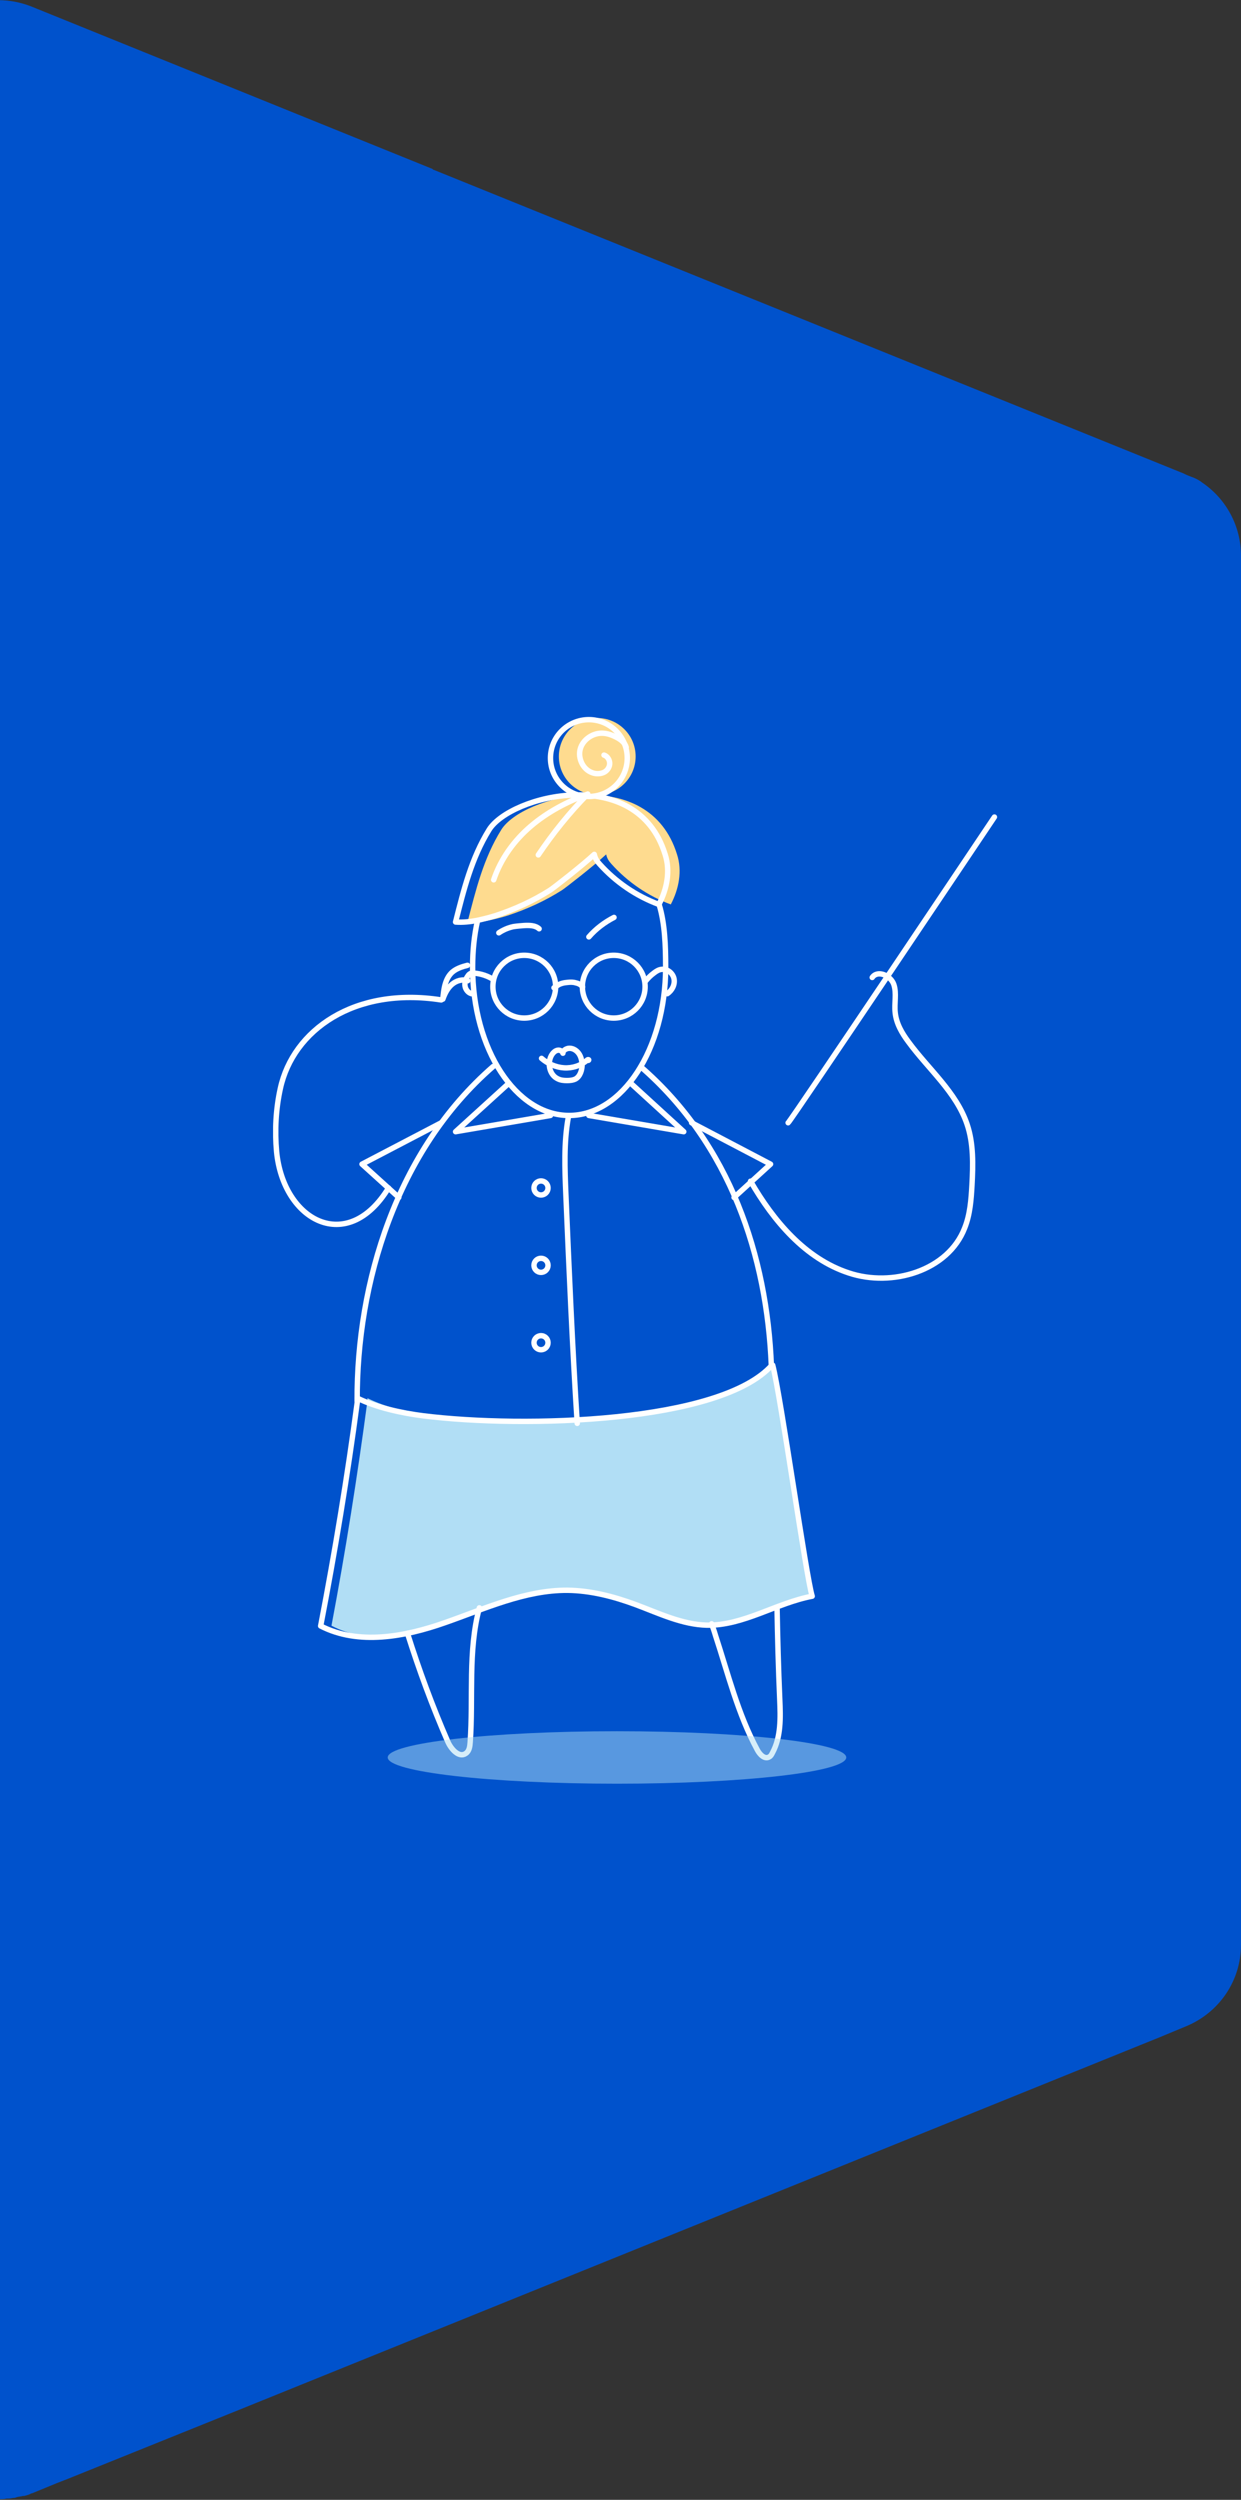 <svg width="459" height="924" viewBox="0 0 459 924" fill="none" xmlns="http://www.w3.org/2000/svg">
<rect x="0" y="0" width="459" height="924" fill="#333333" stroke="none"/>
<path d="M444.652 178.383C443.456 177.425 442.021 176.707 440.587 176.228L439.391 175.749C438.673 175.51 437.956 175.031 437.239 174.791L160.319 62.733C160.08 62.733 160.08 62.733 160.08 62.494L11.576 2.394C3.685 -0.718 -4.924 -0.718 -12.816 2.394L-123.775 47.409L-124.492 47.649L-164.189 63.691L-439.913 175.51C-442.065 176.228 -443.739 177.186 -445.652 178.383C-454.5 184.369 -460 194.425 -460 205.44V224.355V642.658V718.8C-460 731.969 -451.869 743.941 -439.673 748.969L-423.651 755.434C-421.26 756.392 -207.233 843.069 -95.557 888.084L-36.49 912.028C-36.251 912.028 -36.012 912.267 -36.012 912.267L-34.338 912.986C-33.62 913.225 -32.903 913.465 -32.425 913.704L-31.707 913.943C-30.99 914.183 -30.512 914.422 -30.033 914.662L-29.555 914.901C-29.316 914.901 -29.316 914.901 -29.316 914.901L-12.576 921.605C-12.576 921.605 -12.576 921.605 -12.337 921.605C-11.381 921.845 -10.424 922.324 -9.707 922.563C-9.468 922.563 -9.468 922.563 -9.228 922.563C-8.511 922.803 -7.794 923.042 -6.837 923.042C-6.598 923.042 -6.359 923.042 -5.881 923.282C-5.163 923.282 -4.446 923.521 -3.967 923.521C-3.728 923.521 -3.489 923.521 -3.25 923.521C-2.294 923.521 -1.337 923.76 -0.38 923.76C0.576 923.76 1.533 923.76 2.489 923.521C2.728 923.521 2.967 923.521 3.207 923.521C3.924 923.521 4.641 923.282 5.12 923.282C5.359 923.282 5.598 923.282 6.076 923.042C6.794 922.803 7.75 922.803 8.468 922.563C8.707 922.563 8.707 922.563 8.946 922.563C9.902 922.324 10.859 922.084 11.576 921.605C11.576 921.605 11.576 921.605 11.816 921.605L21.142 917.774L25.446 916.098L89.056 890.478L428.869 753.04L438.673 748.969C450.869 743.941 459 732.208 459 718.8V700.123V238.004V205.44C459 194.425 453.5 184.369 444.652 178.383Z" fill="#0052CC"/>
<g clip-path="url(#clip0)">
<path d="M285.8 504.6C267.2 525.9 196.3 528 159.6 523.3C151.9 522.3 142.9 520.3 135.9 516.8V517.8C132.2 545.6 127.8 573.4 122.6 600.9C136.3 608.1 153 604.9 167.5 599.7C182.1 594.5 196.5 587.6 211.9 587.7C220.3 587.8 228.6 590 236.5 593C244.9 596.2 253.3 600.4 262.3 600.6C275.5 600.8 287.3 592.4 300.3 589.9C298.1 583 289 516.6 286 504.5H285.8V504.6Z" fill="#B1DEF5"/>
<path d="M180.9 340.2C183.2 339.7 185.6 339.1 187.8 338.4C194.8 336.1 201.6 333 207.9 329C209 328.3 219.7 320 224.2 315.8C224.5 317.2 225.1 318.2 226.1 319.3C232.1 326 239.7 331.2 248.1 334.3C251.1 328.6 252.4 321.9 250.4 315.8C240 282.1 193.3 294 185.4 306.7C178.8 317.3 176 328.9 172.9 340.9C175.6 341 178.3 340.7 180.9 340.2Z" fill="#FEDB8F"/>
<path d="M243.8 334.4C245.9 341.3 246.2 349.4 246.2 357.5C246.2 387.8 230.2 412.3 210.5 412.3C190.8 412.3 174.8 387.8 174.8 357.5C174.8 351.5 175.4 345.7 176.6 340.4" stroke="white" stroke-width="2" stroke-miterlimit="10" stroke-linecap="round" stroke-linejoin="round"/>
<path d="M193.9 376.3C200.307 376.3 205.5 371.106 205.5 364.7C205.5 358.293 200.307 353.1 193.9 353.1C187.494 353.1 182.3 358.293 182.3 364.7C182.3 371.106 187.494 376.3 193.9 376.3Z" stroke="white" stroke-width="2" stroke-miterlimit="10" stroke-linecap="round" stroke-linejoin="round"/>
<path d="M227 376.3C233.406 376.3 238.6 371.106 238.6 364.7C238.6 358.293 233.406 353.1 227 353.1C220.593 353.1 215.4 358.293 215.4 364.7C215.4 371.106 220.593 376.3 227 376.3Z" stroke="white" stroke-width="2" stroke-miterlimit="10" stroke-linecap="round" stroke-linejoin="round"/>
<path d="M204.9 365.1C205.3 364.9 205.7 364.6 206.1 364.3C207.2 363.5 208.7 363.2 210.1 363.1C211.1 363 212.1 363 213 363.3C214 363.5 214.9 364 215.5 364.8" stroke="white" stroke-width="2" stroke-miterlimit="10" stroke-linecap="round" stroke-linejoin="round"/>
<path d="M238.8 362.6C239.7 361.5 240.7 360.5 241.8 359.7C242.7 359 243.6 358.4 244.7 358.3C246.8 358 248.9 359.7 249.3 361.8C249.7 363.9 248.6 366.1 246.8 367.3" stroke="white" stroke-width="2" stroke-miterlimit="10" stroke-linecap="round" stroke-linejoin="round"/>
<path d="M182.4 362C180.3 360.7 177.9 359.9 175.4 359.7C175 359.7 174.6 359.6 174.3 359.7C173.7 359.9 173.3 360.3 173 360.8C172.2 361.9 171.8 363.2 172 364.5C172.2 365.8 173.2 367 174.4 367.3" stroke="white" stroke-width="2" stroke-miterlimit="10" stroke-linecap="round" stroke-linejoin="round"/>
<path d="M176.5 340.2C178.8 339.7 181.2 339.1 183.4 338.4C190.4 336.1 197.2 333 203.5 329C204.6 328.3 215.3 320 219.8 315.8C220.1 317.2 220.7 318.2 221.7 319.3C227.7 326 235.3 331.2 243.7 334.3C246.7 328.6 248 321.9 246 315.8C235.6 282.1 188.8 294 180.9 306.7C174.4 317.2 171.5 328.9 168.5 340.8C171.2 341 173.9 340.7 176.5 340.2Z" stroke="white" stroke-width="2" stroke-miterlimit="10" stroke-linecap="round" stroke-linejoin="round"/>
<path d="M285.3 504.9C283.7 464.4 270.1 423 237 394.3" stroke="white" stroke-width="2" stroke-miterlimit="10" stroke-linecap="round" stroke-linejoin="round"/>
<path d="M263.2 600.2C263.7 601.6 264.2 603 264.6 604.4C269.3 618.7 272.9 633.5 280.1 646.8C281 648.5 282.8 650.4 284.5 649.4C285.1 649.1 285.4 648.5 285.7 647.9C288.9 642 288.7 634.9 288.4 628.1C287.9 616.6 287.6 605.3 287.4 594" stroke="white" stroke-width="2" stroke-miterlimit="10" stroke-linecap="round" stroke-linejoin="round"/>
<path d="M150.7 603.7C155 617.3 159.9 630.6 165.6 643.7C166.8 646.5 169.8 649.9 172.3 648.1C173.6 647.2 173.8 645.5 173.9 644C175.1 627.4 173 610.3 177.3 594.3" stroke="white" stroke-width="2" stroke-miterlimit="10" stroke-linecap="round" stroke-linejoin="round"/>
<path d="M182.4 394.2C146.6 425.3 131.9 474.3 132.1 517.8" stroke="white" stroke-width="2" stroke-miterlimit="10" stroke-linecap="round" stroke-linejoin="round"/>
<path d="M163.2 369.6C131 364.6 108.4 380.8 103.7 402.3C102 410 101.6 417.9 102.3 425.7C104.8 451.3 128.5 464 143.7 439.1" stroke="white" stroke-width="2" stroke-miterlimit="10" stroke-linecap="round" stroke-linejoin="round"/>
<path d="M172.9 356.8C170.9 357.3 168.8 358 167.3 359.3C164.6 361.7 164.1 365.7 163.8 369.3C164.5 367.3 165.5 365.3 167.1 363.9C168.7 362.5 171 361.8 173 362.5" stroke="white" stroke-width="2" stroke-miterlimit="10" stroke-linecap="round" stroke-linejoin="round"/>
<path opacity="0.5" d="M228.2 659.3C275.034 659.3 313 654.957 313 649.6C313 644.243 275.034 639.9 228.2 639.9C181.366 639.9 143.4 644.243 143.4 649.6C143.4 654.957 181.366 659.3 228.2 659.3Z" fill="#B1DEF5"/>
<path d="M217.8 346.3C220.4 343.3 223.6 340.9 227.1 339.1" stroke="white" stroke-width="2" stroke-miterlimit="10" stroke-linecap="round" stroke-linejoin="round"/>
<path d="M184.5 344.8C186.1 343.7 188 342.9 189.9 342.5C191.2 342.3 192.5 342.2 193.8 342.1C195.8 342 198 342 199.4 343.3" stroke="white" stroke-width="2" stroke-miterlimit="10" stroke-linecap="round" stroke-linejoin="round"/>
<path d="M220.9 293.8C228.742 293.8 235.1 287.442 235.1 279.6C235.1 271.758 228.742 265.4 220.9 265.4C213.058 265.4 206.7 271.758 206.7 279.6C206.7 287.442 213.058 293.8 220.9 293.8Z" fill="#FEDB8F"/>
<path d="M217.8 294.4C225.643 294.4 232 288.042 232 280.2C232 272.358 225.643 266 217.8 266C209.958 266 203.6 272.358 203.6 280.2C203.6 288.042 209.958 294.4 217.8 294.4Z" stroke="white" stroke-width="2" stroke-miterlimit="10" stroke-linecap="round" stroke-linejoin="round"/>
<path d="M182.6 325.2C185.2 317.5 190.1 310.7 196.3 305.4C202.5 300.1 209.8 296.3 217.4 293.5C210.6 300.4 204.5 308 199.1 316" stroke="white" stroke-width="2" stroke-miterlimit="10" stroke-linecap="round" stroke-linejoin="round"/>
<path d="M231.6 276.2C231.2 274.7 229.9 273.6 228.5 272.8C226.7 271.8 224.7 271 222.6 271C219 271 215.5 273.5 214.6 276.9C213.7 280.3 215.6 284.4 219 285.6C220.3 286.1 221.8 286.1 223.1 285.6C224.4 285.1 225.4 283.8 225.5 282.4C225.6 281 224.7 279.5 223.4 279.1" stroke="white" stroke-width="2" stroke-miterlimit="10" stroke-linecap="round" stroke-linejoin="round"/>
<path d="M163.2 415L133.9 430.3L147.5 442.6" stroke="white" stroke-width="2" stroke-miterlimit="10" stroke-linecap="round" stroke-linejoin="round"/>
<path d="M255.8 415L285 430.3L271.5 442.6" stroke="white" stroke-width="2" stroke-miterlimit="10" stroke-linecap="round" stroke-linejoin="round"/>
<path d="M132.2 516.8C139.3 520.3 148.6 522.3 156.4 523.3C194 528 266.5 525.9 285.5 504.6" stroke="white" stroke-width="2" stroke-miterlimit="10" stroke-linecap="round" stroke-linejoin="round"/>
<path d="M132.2 517.9C128.5 545.7 123.9 573.5 118.6 601C132.6 608.2 149.7 605 164.5 599.8C179.4 594.6 194.2 587.7 209.9 587.8C218.5 587.9 227 590.1 235.1 593.1C243.7 596.3 252.3 600.5 261.5 600.7C275 600.9 287.1 592.5 300.4 590C298.2 583.1 288.9 516.7 285.8 504.6" stroke="white" stroke-width="2" stroke-miterlimit="10" stroke-linecap="round" stroke-linejoin="round"/>
<path d="M188.2 400.4L168.5 418.3L203.6 412.3" stroke="white" stroke-width="2" stroke-miterlimit="10" stroke-linecap="round" stroke-linejoin="round"/>
<path d="M233.3 400.4L252.9 418.3L217.8 412.3" stroke="white" stroke-width="2" stroke-miterlimit="10" stroke-linecap="round" stroke-linejoin="round"/>
<path d="M210.2 413C208.5 422.4 208.9 432 209.3 441.6C210.5 469.8 211.7 497.9 213.5 526.1" stroke="white" stroke-width="2" stroke-miterlimit="10" stroke-linecap="round" stroke-linejoin="round"/>
<path d="M200.1 441.7C201.536 441.7 202.7 440.536 202.7 439.1C202.7 437.664 201.536 436.5 200.1 436.5C198.664 436.5 197.5 437.664 197.5 439.1C197.5 440.536 198.664 441.7 200.1 441.7Z" stroke="white" stroke-width="2" stroke-miterlimit="10" stroke-linecap="round" stroke-linejoin="round"/>
<path d="M200.1 470.3C201.536 470.3 202.7 469.136 202.7 467.7C202.7 466.264 201.536 465.1 200.1 465.1C198.664 465.1 197.5 466.264 197.5 467.7C197.5 469.136 198.664 470.3 200.1 470.3Z" stroke="white" stroke-width="2" stroke-miterlimit="10" stroke-linecap="round" stroke-linejoin="round"/>
<path d="M200.1 498.9C201.536 498.9 202.7 497.736 202.7 496.3C202.7 494.864 201.536 493.7 200.1 493.7C198.664 493.7 197.5 494.864 197.5 496.3C197.5 497.736 198.664 498.9 200.1 498.9Z" stroke="white" stroke-width="2" stroke-miterlimit="10" stroke-linecap="round" stroke-linejoin="round"/>
<path d="M277.6 436.6C286.1 451.3 297.8 465.2 313.9 470.5C330 475.9 350.7 469.7 356.8 453.9C358.8 448.9 359.2 443.4 359.5 438C359.9 430.5 360.1 422.7 357.7 415.6C353.7 403.7 343.4 395.2 336 385.1C333.6 381.9 331.5 378.3 331.1 374.3C330.7 370.8 331.7 367.2 330.6 363.9C329.5 360.6 324.6 358.4 322.6 361.3" stroke="white" stroke-width="2" stroke-miterlimit="10" stroke-linecap="round" stroke-linejoin="round"/>
<path d="M291.5 415C292.5 414.3 367.8 302 367.8 302" stroke="white" stroke-width="2" stroke-miterlimit="10" stroke-linecap="round" stroke-linejoin="round"/>
<path d="M200.3 391.2C202.6 393.2 205.6 394.5 208.6 394.7C211.7 394.9 214.8 393.9 217.1 391.9C217.3 391.7 217.5 391.6 217.7 391.7C217.9 391.8 217.5 392.1 217.5 391.9" stroke="white" stroke-width="2" stroke-miterlimit="10" stroke-linecap="round" stroke-linejoin="round"/>
<path d="M204.2 389.7C204.7 389 205.3 388.4 206.2 388.2C207 388 208 388.5 208.2 389.3C208.2 388.3 209.2 387.7 210.2 387.5C211.7 387.3 213.1 388.1 214 389.3C214.9 390.5 215.2 392 215.3 393.5C215.3 395.5 214.6 397.8 212.9 398.8C211.9 399.3 210.8 399.4 209.7 399.4C208.6 399.4 207.4 399.3 206.4 398.8C203 397.3 202.3 392.5 204.2 389.7Z" stroke="white" stroke-width="2" stroke-miterlimit="10" stroke-linecap="round" stroke-linejoin="round"/>
</g>
<defs>
<clipPath id="clip0">
<rect width="267.8" height="394.2" fill="white" transform="translate(101 265)"/>
</clipPath>
</defs>
</svg>

